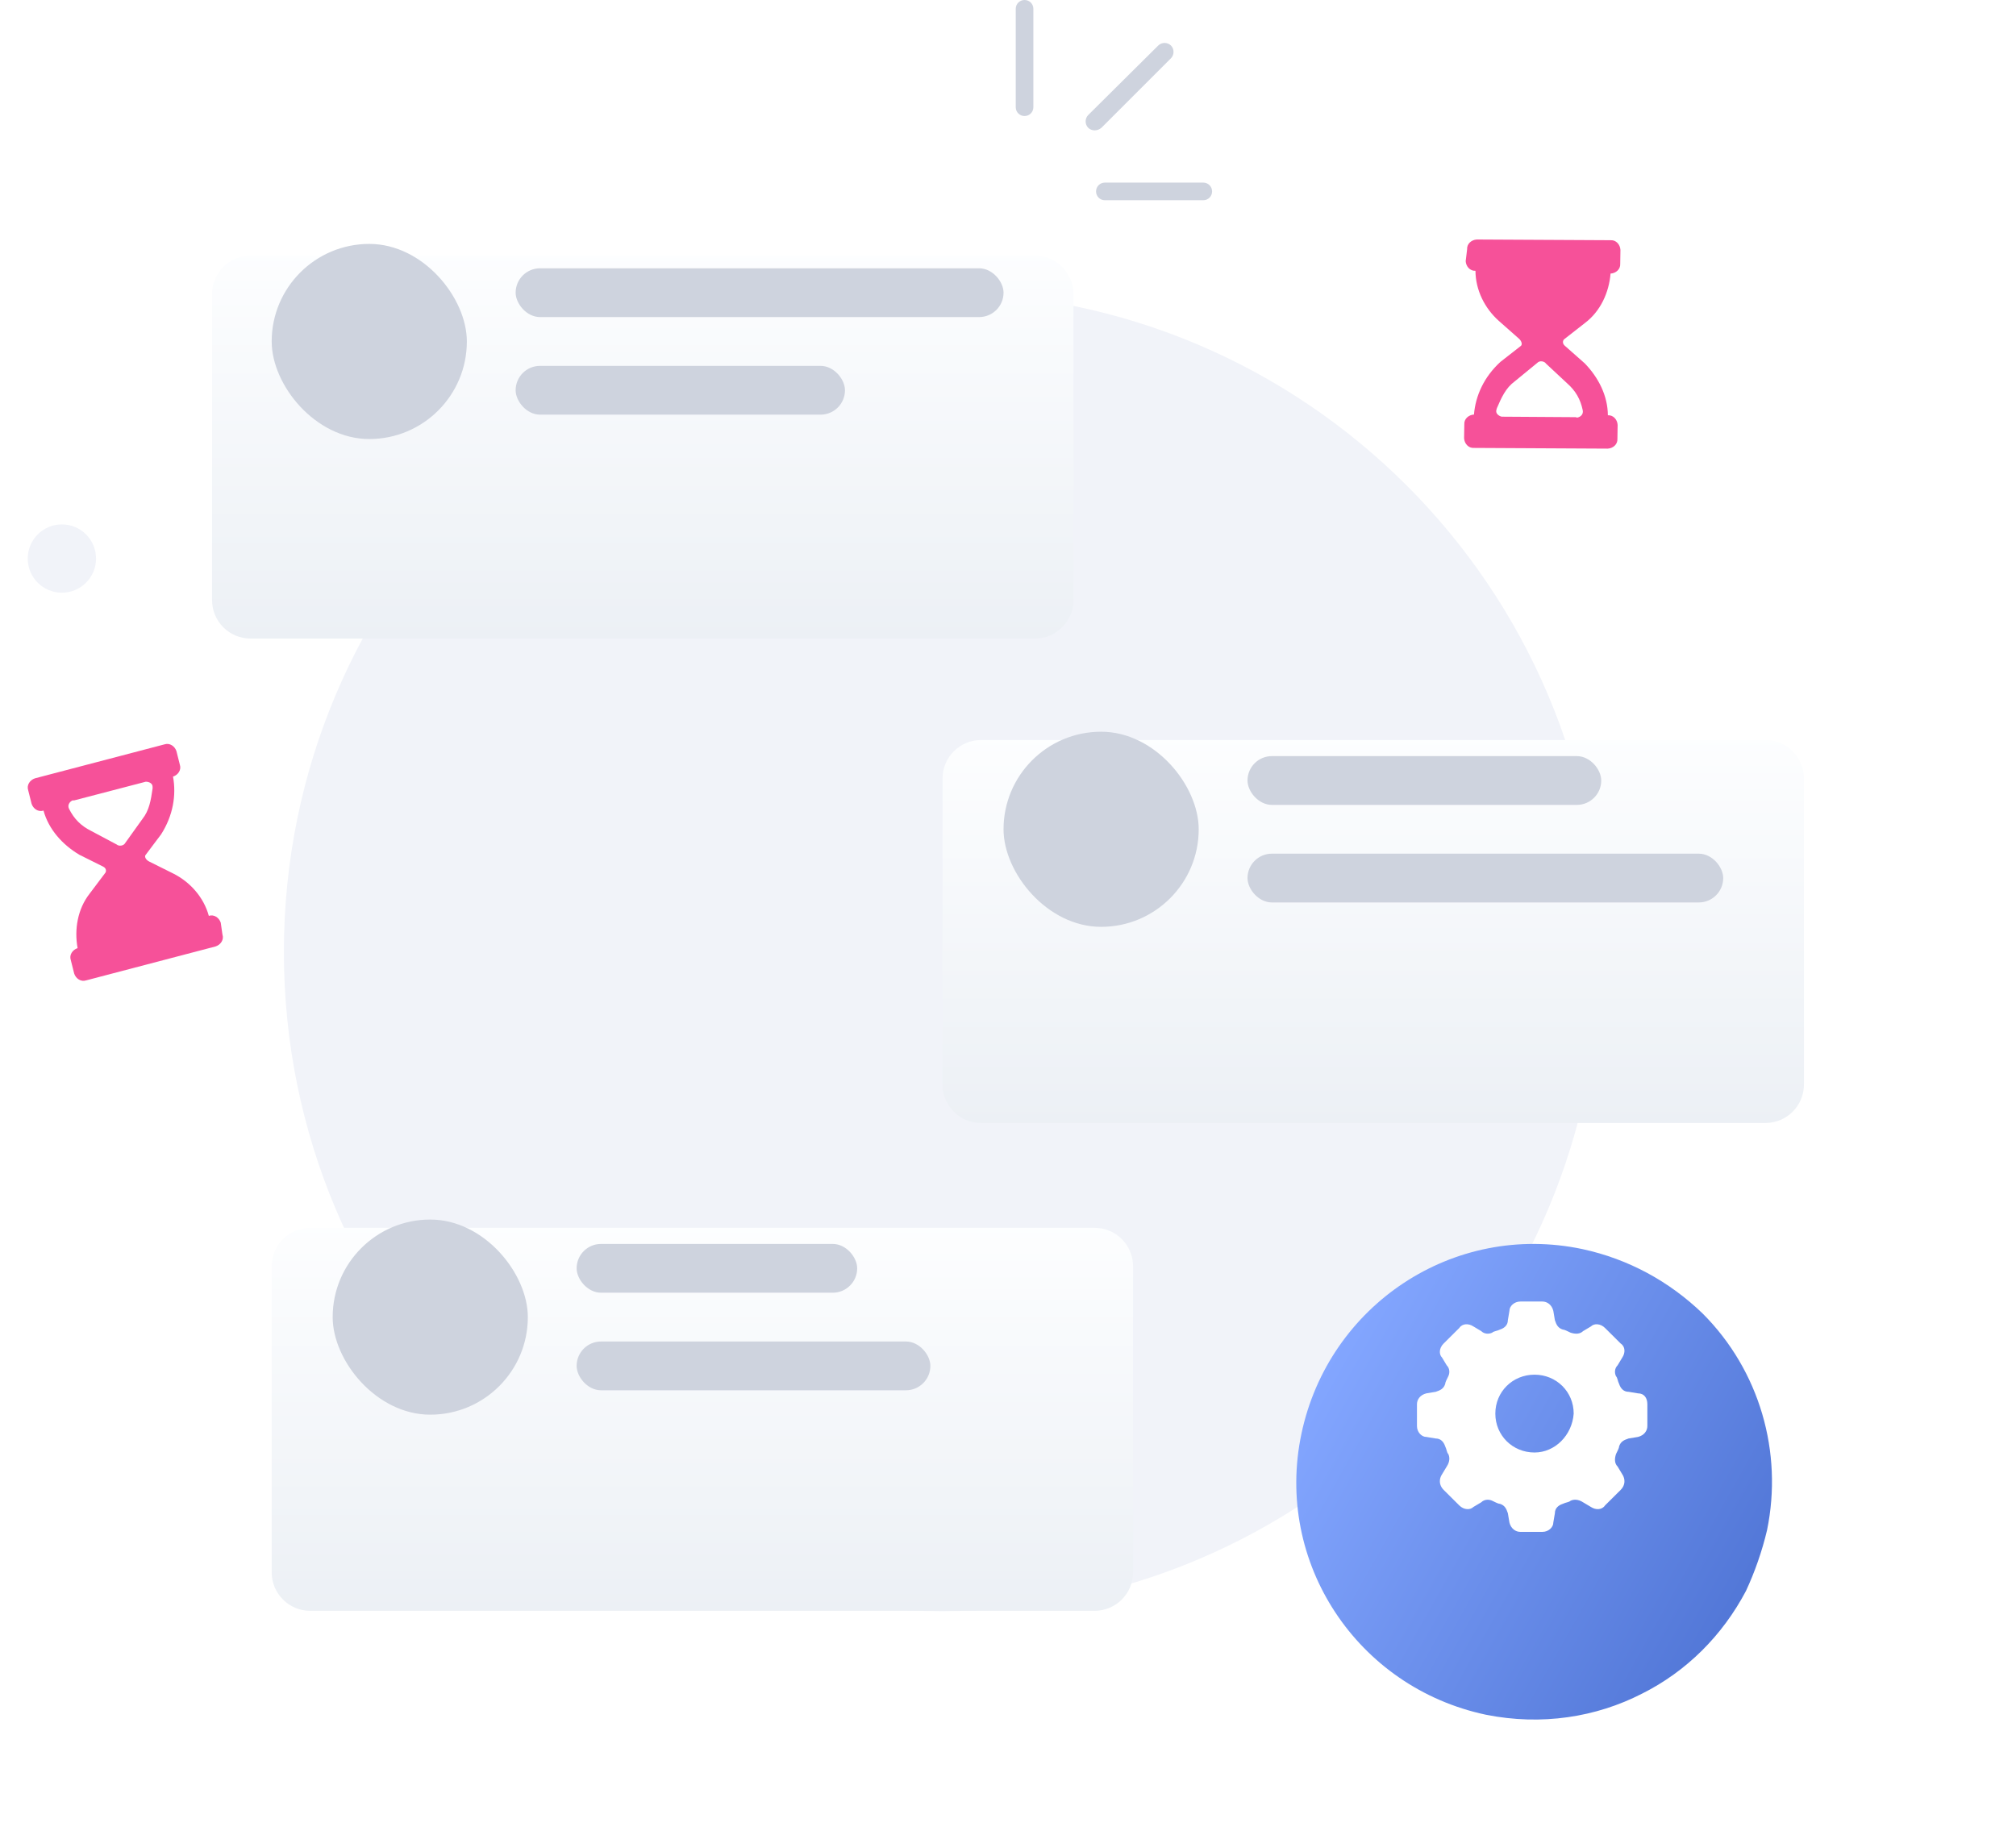 <svg width="175" height="159" viewBox="0 0 175 159" fill="none" xmlns="http://www.w3.org/2000/svg">
<path d="M81.766 139.885C113.314 139.885 138.89 114.309 138.89 82.648C138.89 50.988 113.201 25.412 81.766 25.412C50.219 25.412 24.643 50.988 24.643 82.648C24.643 114.309 50.219 139.885 81.766 139.885Z" fill="#F1F3F9"/>
<path d="M5.372 51.459C7.009 51.459 8.337 50.131 8.337 48.494C8.337 46.857 7.009 45.529 5.372 45.529C3.735 45.529 2.407 46.857 2.407 48.494C2.407 50.131 3.735 51.459 5.372 51.459Z" fill="#F1F3F9"/>
<path d="M88.937 10.074C88.512 10.074 88.172 9.734 88.172 9.309V0.765C88.172 0.34 88.512 0 88.937 0C89.362 0 89.702 0.34 89.702 0.765V9.309C89.702 9.734 89.362 10.074 88.937 10.074Z" fill="#CED3DE"/>
<path d="M95.143 16.62C95.143 16.195 95.483 15.854 95.908 15.854H104.451C104.876 15.854 105.216 16.195 105.216 16.62C105.216 17.045 104.876 17.385 104.451 17.385H95.908C95.483 17.385 95.143 17.045 95.143 16.62Z" fill="#CED3DE"/>
<path d="M94.462 11.094C94.165 10.796 94.165 10.286 94.462 9.988L100.541 3.953C100.838 3.655 101.348 3.655 101.646 3.953C101.943 4.25 101.943 4.76 101.646 5.058L95.61 11.094C95.27 11.391 94.76 11.391 94.462 11.094Z" fill="#CED3DE"/>
<g filter="url(#filter0_d_4609_114075)">
<path d="M153.388 127.562C152.958 129.39 152.313 131.217 151.561 132.83C149.519 136.701 146.402 139.819 142.532 141.754C138.555 143.797 133.826 144.549 128.989 143.582C117.811 141.216 110.609 130.357 112.974 119.176C115.339 107.994 126.195 100.79 137.373 103.156C141.35 104.016 144.897 105.951 147.799 108.747C152.743 113.692 154.785 120.788 153.388 127.562Z" fill="url(#paint0_linear_4609_114075)"/>
</g>
<path d="M142.184 120.973L141.367 120.838C140.959 120.838 140.687 120.568 140.551 120.162C140.415 119.892 140.415 119.622 140.279 119.487C140.143 119.216 140.143 118.811 140.415 118.541L140.823 117.865C141.095 117.46 141.095 116.919 140.687 116.649L139.327 115.298C138.918 114.892 138.374 114.892 138.102 115.162L137.422 115.568C137.15 115.838 136.742 115.838 136.333 115.703C136.061 115.568 135.789 115.433 135.653 115.433C135.245 115.298 135.109 115.027 134.973 114.622L134.837 113.811C134.701 113.27 134.293 113 133.884 113H131.98C131.436 113 131.027 113.406 131.027 113.811L130.891 114.622C130.891 115.027 130.619 115.298 130.211 115.433C129.939 115.568 129.667 115.568 129.531 115.703C129.259 115.838 128.85 115.838 128.578 115.568L127.898 115.162C127.49 114.892 126.946 114.892 126.673 115.298L125.313 116.649C124.905 117.054 124.905 117.595 125.177 117.865L125.585 118.541C125.857 118.811 125.857 119.216 125.721 119.487C125.585 119.757 125.449 120.027 125.449 120.162C125.313 120.568 125.041 120.703 124.633 120.838L123.816 120.973C123.272 121.108 123 121.513 123 121.919V123.811C123 124.351 123.408 124.757 123.816 124.757L124.633 124.892C125.041 124.892 125.313 125.162 125.449 125.568C125.585 125.838 125.585 126.108 125.721 126.243C125.857 126.514 125.857 126.919 125.585 127.324L125.177 128C124.905 128.405 124.905 128.946 125.313 129.351L126.673 130.702C127.082 131.108 127.626 131.108 127.898 130.838L128.578 130.433C128.85 130.162 129.259 130.162 129.531 130.297C129.803 130.432 130.075 130.567 130.211 130.567C130.619 130.702 130.755 130.973 130.891 131.378L131.027 132.189C131.163 132.73 131.572 133 131.98 133H133.884C134.429 133 134.837 132.594 134.837 132.189L134.973 131.378C134.973 130.973 135.245 130.702 135.653 130.567C135.925 130.432 136.197 130.432 136.333 130.297C136.606 130.162 137.014 130.162 137.422 130.433L138.102 130.838C138.51 131.108 139.054 131.108 139.327 130.702L140.687 129.351C141.095 128.946 141.095 128.405 140.823 128L140.415 127.324C140.143 127.054 140.143 126.649 140.279 126.243C140.415 125.973 140.551 125.703 140.551 125.568C140.687 125.162 140.959 125.027 141.367 124.892L142.184 124.757C142.728 124.622 143 124.216 143 123.811V121.919C143 121.378 142.728 120.973 142.184 120.973ZM133.204 126.108C131.299 126.108 129.803 124.622 129.803 122.73C129.803 120.838 131.299 119.351 133.204 119.351C135.109 119.351 136.605 120.838 136.605 122.73C136.469 124.622 134.973 126.108 133.204 126.108Z" fill="white"/>
<path d="M15.02 67.427C15.464 67.28 15.76 66.838 15.612 66.395L15.316 65.216C15.168 64.774 14.724 64.479 14.28 64.626L3.037 67.575C2.594 67.722 2.298 68.165 2.446 68.607L2.742 69.786C2.889 70.228 3.333 70.523 3.777 70.376C4.221 71.998 5.404 73.325 6.884 74.209L8.955 75.241C9.251 75.388 9.251 75.683 9.103 75.831L7.771 77.6C6.736 78.927 6.44 80.696 6.736 82.318C6.292 82.465 5.996 82.907 6.144 83.35L6.44 84.529C6.588 84.971 7.032 85.266 7.475 85.119L18.718 82.17C19.162 82.023 19.458 81.58 19.31 81.138L19.162 80.106C19.014 79.664 18.57 79.369 18.127 79.516C17.683 77.895 16.499 76.568 15.02 75.831L12.949 74.799C12.653 74.651 12.505 74.356 12.653 74.209L13.984 72.44C15.02 70.818 15.316 69.049 15.02 67.427ZM12.357 71.113L10.878 73.177C10.73 73.472 10.286 73.472 10.138 73.325L7.919 72.145C7.032 71.703 6.44 71.113 5.996 70.228C5.848 69.934 5.996 69.639 6.292 69.491C6.292 69.491 6.292 69.491 6.44 69.491L12.653 67.87C12.949 67.87 13.245 68.017 13.245 68.312C13.245 68.312 13.245 68.312 13.245 68.459C13.097 69.491 12.949 70.376 12.357 71.113Z" fill="#F65199"/>
<path d="M127.949 35.992C127.483 36.019 127.082 36.37 127.111 36.836L127.091 38.051C127.12 38.517 127.472 38.917 127.939 38.889L139.562 38.951C140.029 38.923 140.429 38.573 140.4 38.107L140.42 36.891C140.392 36.426 140.039 36.026 139.572 36.054C139.563 34.372 138.764 32.784 137.564 31.547L135.83 30.014C135.583 29.795 135.659 29.511 135.84 29.406L137.584 28.042C138.928 27.029 139.671 25.396 139.805 23.753C140.272 23.726 140.672 23.375 140.644 22.91L140.663 21.694C140.635 21.228 140.283 20.828 139.816 20.856L128.193 20.794C127.726 20.822 127.326 21.172 127.354 21.638L127.23 22.673C127.258 23.139 127.611 23.538 128.078 23.511C128.087 25.192 128.886 26.78 130.124 27.875L131.858 29.408C132.105 29.627 132.172 29.95 131.991 30.054L130.247 31.418C128.827 32.717 128.083 34.349 127.949 35.992ZM131.475 33.121L133.439 31.51C133.658 31.264 134.086 31.378 134.191 31.559L136.029 33.273C136.772 33.93 137.191 34.653 137.391 35.622C137.457 35.945 137.238 36.191 136.914 36.257C136.914 36.257 136.914 36.257 136.771 36.219L130.35 36.177C130.064 36.101 129.817 35.882 129.893 35.597C129.893 35.597 129.893 35.597 129.931 35.455C130.341 34.496 130.713 33.68 131.475 33.121Z" fill="#F65199"/>
<g filter="url(#filter1_d_4609_114075)">
<path d="M95.015 97.412C96.861 97.412 98.357 98.908 98.357 100.754V127.321C98.357 129.167 96.861 130.663 95.015 130.663H26.926C25.08 130.663 23.584 129.167 23.584 127.321L23.584 100.754C23.584 98.908 25.08 97.412 26.926 97.412L95.015 97.412Z" fill="url(#paint1_linear_4609_114075)"/>
</g>
<g filter="url(#filter2_d_4609_114075)">
<path d="M153.251 55.059C155.096 55.059 156.593 56.555 156.593 58.4V84.968C156.593 86.814 155.096 88.31 153.251 88.31H85.161C83.316 88.31 81.819 86.814 81.819 84.968L81.819 58.4C81.819 56.555 83.316 55.059 85.161 55.059L153.251 55.059Z" fill="url(#paint2_linear_4609_114075)"/>
</g>
<rect x="108.29" y="65.647" width="30.706" height="4.235" rx="2.118" fill="#CED3DE"/>
<rect x="108.29" y="74.117" width="41.294" height="4.235" rx="2.118" fill="#CED3DE"/>
<rect x="87.113" y="63.529" width="16.941" height="16.941" rx="8.471" fill="#CED3DE"/>
<g filter="url(#filter3_d_4609_114075)">
<path d="M89.839 13C91.684 13 93.18 14.496 93.18 16.342V42.909C93.18 44.755 91.684 46.251 89.839 46.251H21.749C19.903 46.251 18.407 44.755 18.407 42.909L18.407 16.342C18.407 14.496 19.903 13 21.749 13L89.839 13Z" fill="url(#paint3_linear_4609_114075)"/>
</g>
<rect x="44.76" y="23.294" width="42.353" height="4.235" rx="2.118" fill="#CED3DE"/>
<rect x="50.055" y="108" width="24.353" height="4.235" rx="2.118" fill="#CED3DE"/>
<rect x="44.76" y="31.765" width="28.588" height="4.235" rx="2.118" fill="#CED3DE"/>
<rect x="50.055" y="116.471" width="30.706" height="4.235" rx="2.118" fill="#CED3DE"/>
<rect x="23.584" y="21.177" width="16.941" height="16.941" rx="8.471" fill="#CED3DE"/>
<g clip-path="url(#clip0_4609_114075)">
<rect x="28.878" y="105.883" width="16.941" height="16.941" rx="8.471" fill="#CED3DE"/>
</g>
<defs>
<filter id="filter0_d_4609_114075" x="104.054" y="99.53" width="58.235" height="58.235" filterUnits="userSpaceOnUse" color-interpolation-filters="sRGB">
<feFlood flood-opacity="0" result="BackgroundImageFix"/>
<feColorMatrix in="SourceAlpha" type="matrix" values="0 0 0 0 0 0 0 0 0 0 0 0 0 0 0 0 0 0 127 0" result="hardAlpha"/>
<feOffset dy="5.294"/>
<feGaussianBlur stdDeviation="4.235"/>
<feColorMatrix type="matrix" values="0 0 0 0 0.113 0 0 0 0 0.296 0 0 0 0 1 0 0 0 0.22 0"/>
<feBlend mode="normal" in2="BackgroundImageFix" result="effect1_dropShadow_4609_114075"/>
<feBlend mode="normal" in="SourceGraphic" in2="effect1_dropShadow_4609_114075" result="shape"/>
</filter>
<filter id="filter1_d_4609_114075" x="5.204" y="88.222" width="111.533" height="70.011" filterUnits="userSpaceOnUse" color-interpolation-filters="sRGB">
<feFlood flood-opacity="0" result="BackgroundImageFix"/>
<feColorMatrix in="SourceAlpha" type="matrix" values="0 0 0 0 0 0 0 0 0 0 0 0 0 0 0 0 0 0 127 0" result="hardAlpha"/>
<feOffset dy="9.19"/>
<feGaussianBlur stdDeviation="9.19"/>
<feColorMatrix type="matrix" values="0 0 0 0 0.398 0 0 0 0 0.477 0 0 0 0 0.575 0 0 0 0.27 0"/>
<feBlend mode="normal" in2="BackgroundImageFix" result="effect1_dropShadow_4609_114075"/>
<feBlend mode="normal" in="SourceGraphic" in2="effect1_dropShadow_4609_114075" result="shape"/>
</filter>
<filter id="filter2_d_4609_114075" x="63.439" y="45.869" width="111.533" height="70.011" filterUnits="userSpaceOnUse" color-interpolation-filters="sRGB">
<feFlood flood-opacity="0" result="BackgroundImageFix"/>
<feColorMatrix in="SourceAlpha" type="matrix" values="0 0 0 0 0 0 0 0 0 0 0 0 0 0 0 0 0 0 127 0" result="hardAlpha"/>
<feOffset dy="9.19"/>
<feGaussianBlur stdDeviation="9.19"/>
<feColorMatrix type="matrix" values="0 0 0 0 0.398 0 0 0 0 0.477 0 0 0 0 0.575 0 0 0 0.27 0"/>
<feBlend mode="normal" in2="BackgroundImageFix" result="effect1_dropShadow_4609_114075"/>
<feBlend mode="normal" in="SourceGraphic" in2="effect1_dropShadow_4609_114075" result="shape"/>
</filter>
<filter id="filter3_d_4609_114075" x="0.027" y="3.81" width="111.533" height="70.011" filterUnits="userSpaceOnUse" color-interpolation-filters="sRGB">
<feFlood flood-opacity="0" result="BackgroundImageFix"/>
<feColorMatrix in="SourceAlpha" type="matrix" values="0 0 0 0 0 0 0 0 0 0 0 0 0 0 0 0 0 0 127 0" result="hardAlpha"/>
<feOffset dy="9.19"/>
<feGaussianBlur stdDeviation="9.19"/>
<feColorMatrix type="matrix" values="0 0 0 0 0.398 0 0 0 0 0.477 0 0 0 0 0.575 0 0 0 0.27 0"/>
<feBlend mode="normal" in2="BackgroundImageFix" result="effect1_dropShadow_4609_114075"/>
<feBlend mode="normal" in="SourceGraphic" in2="effect1_dropShadow_4609_114075" result="shape"/>
</filter>
<linearGradient id="paint0_linear_4609_114075" x1="114.941" y1="113.52" x2="151.503" y2="134.114" gradientUnits="userSpaceOnUse">
<stop stop-color="#83A6FF"/>
<stop offset="0.995" stop-color="#5277D7"/>
</linearGradient>
<linearGradient id="paint1_linear_4609_114075" x1="60.946" y1="96.643" x2="60.946" y2="131.022" gradientUnits="userSpaceOnUse">
<stop stop-color="#FDFEFF"/>
<stop offset="0.996" stop-color="#ECF0F5"/>
</linearGradient>
<linearGradient id="paint2_linear_4609_114075" x1="119.182" y1="54.289" x2="119.182" y2="88.668" gradientUnits="userSpaceOnUse">
<stop stop-color="#FDFEFF"/>
<stop offset="0.996" stop-color="#ECF0F5"/>
</linearGradient>
<linearGradient id="paint3_linear_4609_114075" x1="55.77" y1="12.231" x2="55.77" y2="46.61" gradientUnits="userSpaceOnUse">
<stop stop-color="#FDFEFF"/>
<stop offset="0.996" stop-color="#ECF0F5"/>
</linearGradient>
<clipPath id="clip0_4609_114075">
<rect x="28.878" y="105.883" width="16.941" height="16.941" rx="3.765" fill="white"/>
</clipPath>
</defs>
</svg>
